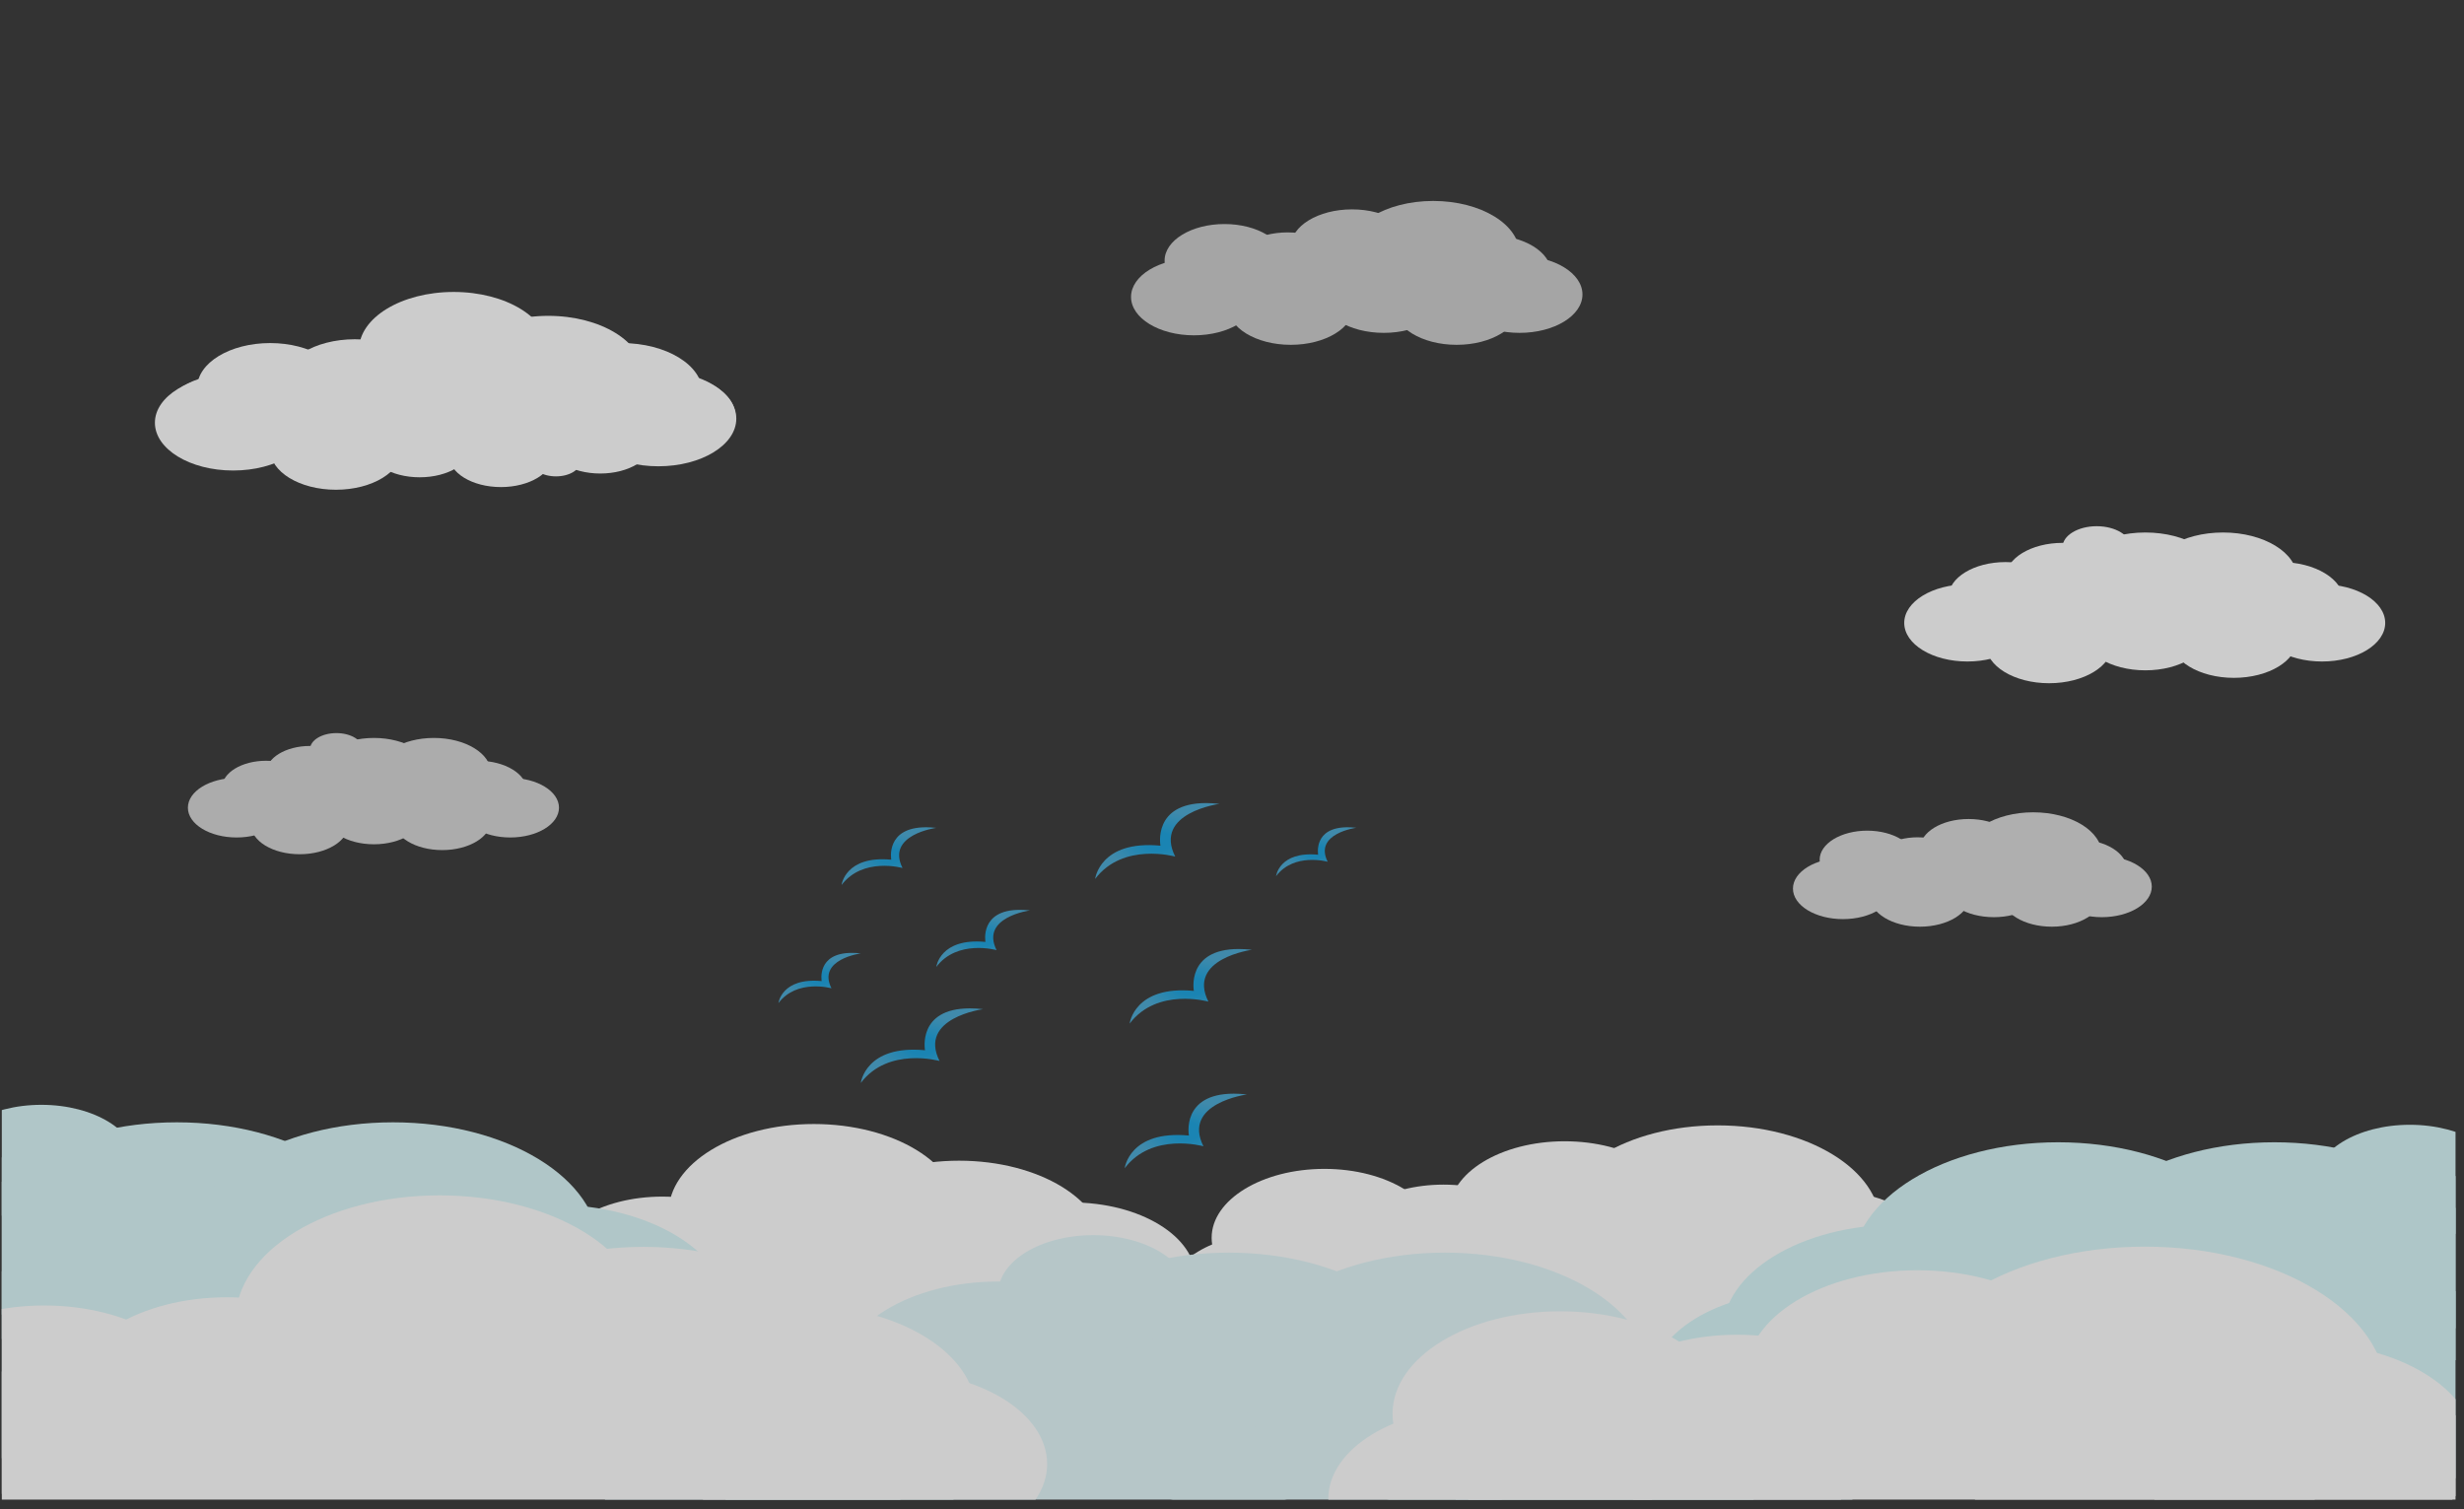 <svg width="240" height="147" viewBox="0 0 240 147" fill="none" xmlns="http://www.w3.org/2000/svg">
<rect x="0" y="0" width="240" height="147" fill="#333333" stroke="none"/>
<g opacity="0.75" clip-path="url(#clip0_38_2966)">
<path d="M183.762 132.113H123.585C118.186 132.113 113.809 129.439 113.809 126.14C113.809 122.842 118.186 120.168 123.585 120.168H183.762C189.162 120.168 193.539 122.842 193.539 126.14C193.539 129.439 189.162 132.113 183.762 132.113Z" fill="white"/>
<path d="M139.985 120.558C139.985 124.264 135.067 127.268 129.001 127.268C122.935 127.268 118.017 124.264 118.017 120.558C118.017 116.853 122.935 113.848 129.001 113.848C135.067 113.848 139.985 116.853 139.985 120.558Z" fill="white"/>
<path d="M150.735 121.577C150.735 124.998 146.195 127.771 140.595 127.771C134.994 127.771 130.454 124.998 130.454 121.577C130.454 118.155 134.994 115.382 140.595 115.382C146.195 115.382 150.735 118.155 150.735 121.577Z" fill="white"/>
<path d="M163.635 118.022C163.635 121.812 158.605 124.885 152.4 124.885C146.195 124.885 141.165 121.812 141.165 118.022C141.165 114.232 146.195 111.159 152.4 111.159C158.605 111.159 163.635 114.232 163.635 118.022Z" fill="white"/>
<path d="M183.145 119.287C183.145 124.631 176.053 128.963 167.306 128.963C158.558 128.963 151.467 124.631 151.467 119.287C151.467 113.943 158.558 109.611 167.306 109.611C176.053 109.611 183.145 113.943 183.145 119.287Z" fill="white"/>
<path d="M188.931 122.775C188.931 126.565 183.901 129.638 177.696 129.638C171.491 129.638 166.461 126.565 166.461 122.775C166.461 118.984 171.491 115.911 177.696 115.911C183.901 115.911 188.931 118.984 188.931 122.775Z" fill="white"/>
<path d="M110.901 134.531H46.225C40.422 134.531 35.718 131.657 35.718 128.112C35.718 124.567 40.422 121.693 46.225 121.693H110.901C116.705 121.693 121.409 124.567 121.409 128.112C121.409 131.657 116.705 134.531 110.901 134.531Z" fill="white"/>
<path d="M62.736 123.776C62.736 127.453 57.857 130.434 51.838 130.434C45.819 130.434 40.939 127.453 40.939 123.776C40.939 120.099 45.819 117.118 51.838 117.118C57.857 117.118 62.736 120.099 62.736 123.776Z" fill="white"/>
<path d="M75.405 123.207C75.405 126.884 70.525 129.865 64.507 129.865C58.487 129.865 53.608 126.884 53.608 123.207C53.608 119.53 58.487 116.549 64.507 116.549C70.525 116.549 75.405 119.53 75.405 123.207Z" fill="white"/>
<path d="M93.412 118.121C93.412 122.894 87.079 126.763 79.266 126.763C71.453 126.763 65.119 122.894 65.119 118.121C65.119 113.348 71.453 109.479 79.266 109.479C87.079 109.479 93.412 113.348 93.412 118.121Z" fill="white"/>
<path d="M107.559 121.693C107.559 126.466 101.226 130.335 93.412 130.335C85.599 130.335 79.266 126.466 79.266 121.693C79.266 116.92 85.599 113.051 93.412 113.051C101.226 113.051 107.559 116.92 107.559 121.693Z" fill="white"/>
<path d="M116.457 124.495C116.457 128.568 111.05 131.871 104.382 131.871C97.713 131.871 92.307 128.568 92.307 124.495C92.307 120.421 97.713 117.118 104.382 117.118C111.05 117.118 116.457 120.421 116.457 124.495Z" fill="white"/>
<path d="M165.542 154.722H73.811C65.58 154.722 58.908 150.646 58.908 145.618C58.908 140.59 65.58 136.514 73.811 136.514H165.542C173.773 136.514 180.445 140.59 180.445 145.618C180.445 150.646 173.773 154.722 165.542 154.722Z" fill="#E2F7FA"/>
<path d="M97.229 139.468C97.229 144.683 90.308 148.911 81.772 148.911C73.234 148.911 66.314 144.683 66.314 139.468C66.314 134.253 73.234 130.025 81.772 130.025C90.308 130.025 97.229 134.253 97.229 139.468Z" fill="#E2F7FA"/>
<path d="M112.687 134.262C112.687 139.477 105.766 143.704 97.229 143.704C88.692 143.704 81.771 139.477 81.771 134.262C81.771 129.047 88.692 124.819 97.229 124.819C105.766 124.819 112.687 129.047 112.687 134.262Z" fill="#E2F7FA"/>
<path d="M139.741 134.262C139.741 141.031 130.758 146.519 119.676 146.519C108.595 146.519 99.612 141.031 99.612 134.262C99.612 127.493 108.595 122.005 119.676 122.005C130.758 122.005 139.741 127.493 139.741 134.262Z" fill="#E2F7FA"/>
<path d="M160.802 134.262C160.802 141.031 151.819 146.519 140.737 146.519C129.656 146.519 120.673 141.031 120.673 134.262C120.673 127.493 129.656 122.005 140.737 122.005C151.819 122.005 160.802 127.493 160.802 134.262Z" fill="#E2F7FA"/>
<path d="M115.742 125.956C115.742 129.078 111.598 131.61 106.486 131.61C101.373 131.61 97.229 129.078 97.229 125.956C97.229 122.833 101.373 120.301 106.486 120.301C111.598 120.301 115.742 122.833 115.742 125.956Z" fill="#E2F7FA"/>
<path d="M173.421 140.487C173.421 146.265 165.753 150.949 156.295 150.949C146.837 150.949 139.169 146.265 139.169 140.487C139.169 134.71 146.837 130.026 156.295 130.026C165.753 130.026 173.421 134.71 173.421 140.487Z" fill="#E2F7FA"/>
<path d="M63.086 142.03H-28.645C-36.876 142.03 -43.548 137.954 -43.548 132.926C-43.548 127.898 -36.876 123.822 -28.645 123.822H63.086C71.317 123.822 77.989 127.898 77.989 132.926C77.989 137.954 71.317 142.03 63.086 142.03Z" fill="#D9F7F9"/>
<path d="M10.231 121.57C10.231 126.785 3.31 131.012 -5.227 131.012C-13.764 131.012 -20.684 126.785 -20.684 121.57C-20.684 116.355 -13.764 112.127 -5.227 112.127C3.31 112.127 10.231 116.355 10.231 121.57Z" fill="#D9F7F9"/>
<path d="M37.285 121.57C37.285 128.339 28.302 133.827 17.22 133.827C6.139 133.827 -2.844 128.339 -2.844 121.57C-2.844 114.8 6.139 109.313 17.22 109.313C28.302 109.313 37.285 114.8 37.285 121.57Z" fill="#D9F7F9"/>
<path d="M58.346 121.57C58.346 128.339 49.363 133.827 38.281 133.827C27.2 133.827 18.217 128.339 18.217 121.57C18.217 114.8 27.2 109.313 38.281 109.313C49.363 109.313 58.346 114.8 58.346 121.57Z" fill="#D9F7F9"/>
<path d="M13.287 113.264C13.287 116.386 9.142 118.918 4.03 118.918C-1.083 118.918 -5.227 116.386 -5.227 113.264C-5.227 110.141 -1.083 107.609 4.03 107.609C9.142 107.609 13.287 110.141 13.287 113.264Z" fill="#D9F7F9"/>
<path d="M70.965 127.795C70.965 133.573 63.297 138.257 53.839 138.257C44.381 138.257 36.713 133.573 36.713 127.795C36.713 122.017 44.381 117.333 53.839 117.333C63.297 117.333 70.965 122.017 70.965 127.795Z" fill="#D9F7F9"/>
<path d="M175.667 143.973H267.398C275.629 143.973 282.301 139.897 282.301 134.869C282.301 129.841 275.629 125.766 267.398 125.766H175.667C167.436 125.766 160.764 129.841 160.764 134.869C160.764 139.897 167.436 143.973 175.667 143.973Z" fill="#D7F7F9"/>
<path d="M228.522 123.513C228.522 128.729 235.443 132.956 243.98 132.956C252.517 132.956 259.437 128.729 259.437 123.513C259.437 118.299 252.517 114.071 243.98 114.071C235.443 114.071 228.522 118.299 228.522 123.513Z" fill="#D7F7F9"/>
<path d="M201.469 123.513C201.469 130.283 210.452 135.77 221.533 135.77C232.614 135.77 241.597 130.283 241.597 123.513C241.597 116.744 232.614 111.257 221.533 111.257C210.452 111.257 201.469 116.744 201.469 123.513Z" fill="#D7F7F9"/>
<path d="M180.408 123.513C180.408 130.283 189.391 135.77 200.472 135.77C211.553 135.77 220.536 130.283 220.536 123.513C220.536 116.744 211.553 111.257 200.472 111.257C189.391 111.257 180.408 116.744 180.408 123.513Z" fill="#D7F7F9"/>
<path d="M225.467 115.207C225.467 118.33 229.611 120.862 234.723 120.862C239.836 120.862 243.979 118.33 243.979 115.207C243.979 112.084 239.836 109.553 234.723 109.553C229.611 109.553 225.467 112.084 225.467 115.207Z" fill="#D7F7F9"/>
<path d="M167.788 129.739C167.788 135.517 175.455 140.201 184.914 140.201C194.372 140.201 202.04 135.517 202.04 129.739C202.04 123.961 194.372 119.277 184.914 119.277C175.455 119.277 167.788 123.961 167.788 129.739Z" fill="#D7F7F9"/>
<g opacity="0.74">
<path d="M148.337 31.517H116.391C113.525 31.517 111.201 30.097 111.201 28.346C111.201 26.595 113.525 25.175 116.391 25.175H148.337C151.204 25.175 153.527 26.595 153.527 28.346C153.527 30.097 151.204 31.517 148.337 31.517Z" fill="white"/>
<path d="M125.097 25.383C125.097 27.35 122.487 28.945 119.266 28.945C116.046 28.945 113.435 27.35 113.435 25.383C113.435 23.416 116.046 21.821 119.266 21.821C122.487 21.821 125.097 23.416 125.097 25.383Z" fill="white"/>
<path d="M130.804 25.923C130.804 27.739 128.394 29.212 125.421 29.212C122.448 29.212 120.038 27.739 120.038 25.923C120.038 24.107 122.448 22.635 125.421 22.635C128.394 22.635 130.804 24.107 130.804 25.923Z" fill="white"/>
<path d="M137.652 24.036C137.652 26.048 134.982 27.68 131.688 27.68C128.394 27.68 125.724 26.048 125.724 24.036C125.724 22.024 128.394 20.393 131.688 20.393C134.982 20.393 137.652 22.024 137.652 24.036Z" fill="white"/>
<path d="M148.01 24.708C148.01 27.545 144.245 29.844 139.601 29.844C134.957 29.844 131.193 27.545 131.193 24.708C131.193 21.871 134.957 19.572 139.601 19.572C144.245 19.572 148.01 21.871 148.01 24.708Z" fill="white"/>
<path d="M122.419 28.918C122.419 30.985 119.676 32.66 116.293 32.66C112.909 32.66 110.166 30.985 110.166 28.918C110.166 26.851 112.909 25.175 116.293 25.175C119.676 25.175 122.419 26.851 122.419 28.918Z" fill="white"/>
<path d="M131.85 29.844C131.85 31.911 129.108 33.586 125.724 33.586C122.34 33.586 119.597 31.911 119.597 29.844C119.597 27.777 122.34 26.102 125.724 26.102C129.108 26.102 131.85 27.777 131.85 29.844Z" fill="white"/>
<path d="M140.91 28.679C140.91 30.746 138.168 32.421 134.784 32.421C131.401 32.421 128.658 30.746 128.658 28.679C128.658 26.612 131.401 24.937 134.784 24.937C138.168 24.937 140.91 26.612 140.91 28.679Z" fill="white"/>
<path d="M154.136 28.679C154.136 30.746 151.393 32.421 148.01 32.421C144.626 32.421 141.883 30.746 141.883 28.679C141.883 26.612 144.626 24.937 148.01 24.937C151.393 24.937 154.136 26.612 154.136 28.679Z" fill="white"/>
<path d="M148.01 29.844C148.01 31.911 145.267 33.586 141.883 33.586C138.499 33.586 135.756 31.911 135.756 29.844C135.756 27.777 138.499 26.102 141.883 26.102C145.267 26.102 148.01 27.777 148.01 29.844Z" fill="white"/>
<path d="M151.082 26.559C151.082 28.572 148.411 30.203 145.117 30.203C141.823 30.203 139.153 28.572 139.153 26.559C139.153 24.547 141.823 22.916 145.117 22.916C148.411 22.916 151.082 24.547 151.082 26.559Z" fill="white"/>
</g>
<g opacity="0.81">
<path d="M204.981 88.613H179.587C177.309 88.613 175.462 87.485 175.462 86.093C175.462 84.701 177.309 83.573 179.587 83.573H204.981C207.26 83.573 209.107 84.701 209.107 86.093C209.107 87.485 207.26 88.613 204.981 88.613Z" fill="white"/>
<path d="M186.508 83.738C186.508 85.301 184.433 86.569 181.873 86.569C179.313 86.569 177.238 85.301 177.238 83.738C177.238 82.174 179.313 80.906 181.873 80.906C184.433 80.906 186.508 82.174 186.508 83.738Z" fill="white"/>
<path d="M191.044 84.167C191.044 85.611 189.128 86.781 186.765 86.781C184.402 86.781 182.486 85.611 182.486 84.167C182.486 82.724 184.402 81.553 186.765 81.553C189.128 81.553 191.044 82.724 191.044 84.167Z" fill="white"/>
<path d="M196.488 82.667C196.488 84.267 194.365 85.564 191.747 85.564C189.129 85.564 187.006 84.267 187.006 82.667C187.006 81.068 189.129 79.771 191.747 79.771C194.365 79.771 196.488 81.068 196.488 82.667Z" fill="white"/>
<path d="M204.72 83.201C204.72 85.456 201.728 87.284 198.037 87.284C194.346 87.284 191.353 85.456 191.353 83.201C191.353 80.946 194.346 79.118 198.037 79.118C201.728 79.118 204.72 80.946 204.72 83.201Z" fill="white"/>
<path d="M184.379 86.548C184.379 88.191 182.198 89.522 179.509 89.522C176.82 89.522 174.639 88.191 174.639 86.548C174.639 84.905 176.82 83.573 179.509 83.573C182.198 83.573 184.379 84.905 184.379 86.548Z" fill="white"/>
<path d="M191.875 87.284C191.875 88.927 189.695 90.259 187.005 90.259C184.316 90.259 182.136 88.927 182.136 87.284C182.136 85.641 184.316 84.309 187.005 84.309C189.695 84.309 191.875 85.641 191.875 87.284Z" fill="white"/>
<path d="M199.078 86.358C199.078 88 196.897 89.332 194.208 89.332C191.518 89.332 189.338 88 189.338 86.358C189.338 84.715 191.518 83.383 194.208 83.383C196.897 83.383 199.078 84.715 199.078 86.358Z" fill="white"/>
<path d="M209.59 86.358C209.59 88 207.41 89.332 204.72 89.332C202.031 89.332 199.851 88 199.851 86.358C199.851 84.715 202.031 83.383 204.72 83.383C207.41 83.383 209.59 84.715 209.59 86.358Z" fill="white"/>
<path d="M204.72 87.284C204.72 88.927 202.54 90.259 199.85 90.259C197.161 90.259 194.981 88.927 194.981 87.284C194.981 85.641 197.161 84.309 199.85 84.309C202.54 84.309 204.72 85.641 204.72 87.284Z" fill="white"/>
<path d="M207.162 84.673C207.162 86.272 205.04 87.569 202.421 87.569C199.803 87.569 197.68 86.272 197.68 84.673C197.68 83.073 199.803 81.777 202.421 81.777C205.04 81.777 207.162 83.073 207.162 84.673Z" fill="white"/>
</g>
<path d="M233.377 154.874H143.916C135.889 154.874 129.382 150.899 129.382 145.995C129.382 141.092 135.889 137.116 143.916 137.116H233.377C241.404 137.116 247.911 141.092 247.911 145.995C247.911 150.899 241.404 154.874 233.377 154.874Z" fill="white"/>
<path d="M168.296 137.697C168.296 143.206 160.985 147.672 151.968 147.672C142.95 147.672 135.639 143.206 135.639 137.697C135.639 132.188 142.95 127.722 151.968 127.722C160.985 127.722 168.296 132.188 168.296 137.697Z" fill="white"/>
<path d="M184.278 139.211C184.278 144.297 177.529 148.42 169.203 148.42C160.877 148.42 154.128 144.297 154.128 139.211C154.128 134.125 160.877 130.002 169.203 130.002C177.529 130.002 184.278 134.125 184.278 139.211Z" fill="white"/>
<path d="M203.455 133.926C203.455 139.561 195.977 144.129 186.753 144.129C177.529 144.129 170.051 139.561 170.051 133.926C170.051 128.292 177.529 123.723 186.753 123.723C195.977 123.723 203.455 128.292 203.455 133.926Z" fill="white"/>
<path d="M232.459 135.807C232.459 143.751 221.917 150.19 208.912 150.19C195.908 150.19 185.367 143.751 185.367 135.807C185.367 127.863 195.908 121.423 208.912 121.423C221.917 121.423 232.459 127.863 232.459 135.807Z" fill="white"/>
<path d="M241.061 140.992C241.061 146.627 233.583 151.195 224.359 151.195C215.135 151.195 207.657 146.627 207.657 140.992C207.657 135.357 215.135 130.789 224.359 130.789C233.583 130.789 241.061 135.357 241.061 140.992Z" fill="white"/>
<path d="M64.799 44.76H22.655C18.874 44.76 15.809 42.887 15.809 40.577C15.809 38.267 18.874 36.395 22.655 36.395H64.799C68.581 36.395 71.646 38.267 71.646 40.577C71.646 42.887 68.581 44.76 64.799 44.76Z" fill="white"/>
<path d="M33.414 37.752C33.414 40.148 30.235 42.09 26.313 42.09C22.391 42.09 19.211 40.148 19.211 37.752C19.211 35.356 22.391 33.414 26.313 33.414C30.235 33.414 33.414 35.356 33.414 37.752Z" fill="white"/>
<path d="M30.33 41.173C30.33 43.744 26.918 45.828 22.709 45.828C18.5 45.828 15.088 43.744 15.088 41.173C15.088 38.602 18.5 36.517 22.709 36.517C26.918 36.517 30.33 38.602 30.33 41.173Z" fill="white"/>
<path d="M41.669 37.381C41.669 39.777 38.49 41.719 34.568 41.719C30.646 41.719 27.466 39.777 27.466 37.381C27.466 34.985 30.646 33.043 34.568 33.043C38.49 33.043 41.669 34.985 41.669 37.381Z" fill="white"/>
<path d="M53.403 34.067C53.403 37.177 49.276 39.699 44.185 39.699C39.094 39.699 34.967 37.177 34.967 34.067C34.967 30.957 39.094 28.436 44.185 28.436C49.276 28.436 53.403 30.957 53.403 34.067Z" fill="white"/>
<path d="M62.621 36.395C62.621 39.505 58.494 42.026 53.403 42.026C48.312 42.026 44.185 39.505 44.185 36.395C44.185 33.285 48.312 30.763 53.403 30.763C58.494 30.763 62.621 33.285 62.621 36.395Z" fill="white"/>
<path d="M39.131 43.786C39.131 45.948 36.262 47.701 32.722 47.701C29.182 47.701 26.313 45.948 26.313 43.786C26.313 41.624 29.182 39.871 32.722 39.871C36.262 39.871 39.131 41.624 39.131 43.786Z" fill="white"/>
<path d="M45.941 43.395C45.941 45.103 43.674 46.488 40.878 46.488C38.082 46.488 35.815 45.103 35.815 43.395C35.815 41.687 38.082 40.302 40.878 40.302C43.674 40.302 45.941 41.687 45.941 43.395Z" fill="white"/>
<path d="M53.854 44.348C53.854 46.057 51.587 47.441 48.791 47.441C45.995 47.441 43.727 46.057 43.727 44.348C43.727 42.64 45.995 41.256 48.791 41.256C51.587 41.256 53.854 42.64 53.854 44.348Z" fill="white"/>
<path d="M63.53 43.027C63.53 44.735 61.263 46.12 58.467 46.12C55.67 46.12 53.403 44.735 53.403 43.027C53.403 41.319 55.67 39.934 58.467 39.934C61.263 39.934 63.53 41.319 63.53 43.027Z" fill="white"/>
<path d="M71.717 40.779C71.717 43.34 68.319 45.416 64.127 45.416C59.935 45.416 56.537 43.34 56.537 40.779C56.537 38.218 59.935 36.142 64.127 36.142C68.319 36.142 71.717 38.218 71.717 40.779Z" fill="white"/>
<path d="M56.536 44.942C56.536 45.746 55.47 46.398 54.154 46.398C52.839 46.398 51.772 45.746 51.772 44.942C51.772 44.139 52.839 43.487 54.154 43.487C55.47 43.487 56.536 44.139 56.536 44.942Z" fill="white"/>
<path d="M68.419 38.22C68.419 40.875 64.896 43.027 60.551 43.027C56.206 43.027 52.683 40.875 52.683 38.22C52.683 35.566 56.206 33.414 60.551 33.414C64.896 33.414 68.419 35.566 68.419 38.22Z" fill="white"/>
<path d="M87.24 151.604H-3.575C-11.723 151.604 -18.329 147.568 -18.329 142.591V142.59C-18.329 137.613 -11.723 133.578 -3.575 133.578H87.24C95.388 133.578 101.994 137.613 101.994 142.59V142.591C101.994 147.568 95.388 151.604 87.24 151.604Z" fill="white"/>
<path d="M19.609 136.502C19.609 141.665 12.758 145.851 4.306 145.851C-4.145 145.851 -10.997 141.665 -10.997 136.502C-10.997 131.339 -4.145 127.154 4.306 127.154C12.758 127.154 19.609 131.339 19.609 136.502Z" fill="white"/>
<path d="M37.398 135.703C37.398 140.866 30.546 145.052 22.095 145.052C13.643 145.052 6.791 140.866 6.791 135.703C6.791 130.54 13.643 126.355 22.095 126.355C30.546 126.355 37.398 130.54 37.398 135.703Z" fill="white"/>
<path d="M62.683 128.562C62.683 135.264 53.79 140.697 42.819 140.697C31.849 140.697 22.956 135.264 22.956 128.562C22.956 121.86 31.849 116.428 42.819 116.428C53.79 116.428 62.683 121.86 62.683 128.562Z" fill="white"/>
<path d="M82.547 133.578C82.547 140.279 73.654 145.712 62.683 145.712C51.712 145.712 42.819 140.279 42.819 133.578C42.819 126.876 51.712 121.443 62.683 121.443C73.654 121.443 82.547 126.876 82.547 133.578Z" fill="white"/>
<path d="M95.04 137.511C95.04 143.232 87.45 147.869 78.086 147.869C68.722 147.869 61.131 143.232 61.131 137.511C61.131 131.791 68.722 127.154 78.086 127.154C87.45 127.154 95.04 131.791 95.04 137.511Z" fill="white"/>
<path d="M225.442 63.619H192.485C189.528 63.619 187.131 62.154 187.131 60.348C187.131 58.541 189.528 57.077 192.485 57.077H225.442C228.4 57.077 230.797 58.541 230.797 60.348C230.797 62.154 228.4 63.619 225.442 63.619Z" fill="white"/>
<path d="M200.899 58.139C200.899 60.012 198.412 61.531 195.345 61.531C192.278 61.531 189.792 60.012 189.792 58.139C189.792 56.265 192.278 54.746 195.345 54.746C198.412 54.746 200.899 56.265 200.899 58.139Z" fill="white"/>
<path d="M206.452 56.268C206.452 58.142 203.966 59.66 200.899 59.66C197.832 59.66 195.345 58.142 195.345 56.268C195.345 54.394 197.832 52.875 200.899 52.875C203.966 52.875 206.452 54.394 206.452 56.268Z" fill="white"/>
<path d="M216.173 56.268C216.173 58.7 212.945 60.672 208.964 60.672C204.983 60.672 201.755 58.7 201.755 56.268C201.755 53.836 204.983 51.864 208.964 51.864C212.945 51.864 216.173 53.836 216.173 56.268Z" fill="white"/>
<path d="M223.739 56.268C223.739 58.7 220.512 60.672 216.531 60.672C212.549 60.672 209.322 58.7 209.322 56.268C209.322 53.836 212.549 51.864 216.531 51.864C220.512 51.864 223.739 53.836 223.739 56.268Z" fill="white"/>
<path d="M207.55 53.284C207.55 54.406 206.061 55.316 204.224 55.316C202.387 55.316 200.899 54.406 200.899 53.284C200.899 52.162 202.387 51.252 204.224 51.252C206.061 51.252 207.55 52.162 207.55 53.284Z" fill="white"/>
<path d="M228.273 58.505C228.273 60.581 225.518 62.264 222.121 62.264C218.722 62.264 215.967 60.581 215.967 58.505C215.967 56.429 218.722 54.746 222.121 54.746C225.518 54.746 228.273 56.429 228.273 58.505Z" fill="white"/>
<path d="M232.326 60.672C232.326 62.747 229.571 64.43 226.173 64.43C222.775 64.43 220.02 62.747 220.02 60.672C220.02 58.596 222.775 56.913 226.173 56.913C229.571 56.913 232.326 58.596 232.326 60.672Z" fill="white"/>
<path d="M223.739 62.263C223.739 64.339 220.984 66.022 217.586 66.022C214.188 66.022 211.433 64.339 211.433 62.263C211.433 60.188 214.188 58.505 217.586 58.505C220.984 58.505 223.739 60.188 223.739 62.263Z" fill="white"/>
<path d="M215.117 61.531C215.117 63.607 212.362 65.29 208.964 65.29C205.566 65.29 202.811 63.607 202.811 61.531C202.811 59.455 205.566 57.772 208.964 57.772C212.362 57.772 215.117 59.455 215.117 61.531Z" fill="white"/>
<path d="M205.742 62.787C205.742 64.863 202.986 66.546 199.589 66.546C196.191 66.546 193.435 64.863 193.435 62.787C193.435 60.711 196.191 59.028 199.589 59.028C202.986 59.028 205.742 60.711 205.742 62.787Z" fill="white"/>
<path d="M197.783 60.672C197.783 62.747 195.028 64.43 191.63 64.43C188.232 64.43 185.477 62.747 185.477 60.672C185.477 58.596 188.232 56.913 191.63 56.913C195.028 56.913 197.783 58.596 197.783 60.672Z" fill="white"/>
<g opacity="0.79">
<path d="M49.136 80.944H23.707C21.426 80.944 19.577 79.814 19.577 78.42C19.577 77.027 21.426 75.897 23.707 75.897H49.136C51.417 75.897 53.267 77.027 53.267 78.42C53.267 79.814 51.417 80.944 49.136 80.944Z" fill="white"/>
<path d="M30.199 76.716C30.199 78.161 28.28 79.333 25.914 79.333C23.548 79.333 21.63 78.161 21.63 76.716C21.63 75.27 23.548 74.098 25.914 74.098C28.28 74.098 30.199 75.27 30.199 76.716Z" fill="white"/>
<path d="M34.484 75.273C34.484 76.718 32.565 77.89 30.199 77.89C27.833 77.89 25.914 76.718 25.914 75.273C25.914 73.827 27.833 72.655 30.199 72.655C32.565 72.655 34.484 73.827 34.484 75.273Z" fill="white"/>
<path d="M41.984 75.273C41.984 77.149 39.493 78.67 36.422 78.67C33.35 78.67 30.86 77.149 30.86 75.273C30.86 73.396 33.35 71.875 36.422 71.875C39.493 71.875 41.984 73.396 41.984 75.273Z" fill="white"/>
<path d="M47.822 75.273C47.822 77.149 45.332 78.67 42.26 78.67C39.188 78.67 36.698 77.149 36.698 75.273C36.698 73.396 39.188 71.875 42.26 71.875C45.332 71.875 47.822 73.396 47.822 75.273Z" fill="white"/>
<path d="M35.331 72.97C35.331 73.836 34.182 74.538 32.765 74.538C31.348 74.538 30.199 73.836 30.199 72.97C30.199 72.104 31.348 71.403 32.765 71.403C34.182 71.403 35.331 72.104 35.331 72.97Z" fill="white"/>
<path d="M51.32 76.998C51.32 78.6 49.194 79.899 46.572 79.899C43.95 79.899 41.825 78.6 41.825 76.998C41.825 75.397 43.95 74.098 46.572 74.098C49.194 74.098 51.32 75.397 51.32 76.998Z" fill="white"/>
<path d="M54.447 78.67C54.447 80.272 52.321 81.57 49.699 81.57C47.078 81.57 44.952 80.272 44.952 78.67C44.952 77.069 47.078 75.77 49.699 75.77C52.321 75.77 54.447 77.069 54.447 78.67Z" fill="white"/>
<path d="M47.822 79.898C47.822 81.5 45.696 82.799 43.074 82.799C40.452 82.799 38.327 81.5 38.327 79.898C38.327 78.297 40.452 76.998 43.074 76.998C45.696 76.998 47.822 78.297 47.822 79.898Z" fill="white"/>
<path d="M41.169 79.333C41.169 80.935 39.043 82.233 36.422 82.233C33.8 82.233 31.674 80.935 31.674 79.333C31.674 77.732 33.8 76.433 36.422 76.433C39.043 76.433 41.169 77.732 41.169 79.333Z" fill="white"/>
<path d="M33.936 80.302C33.936 81.904 31.81 83.202 29.188 83.202C26.566 83.202 24.441 81.904 24.441 80.302C24.441 78.701 26.566 77.402 29.188 77.402C31.81 77.402 33.936 78.701 33.936 80.302Z" fill="white"/>
<path d="M27.795 78.67C27.795 80.272 25.67 81.57 23.048 81.57C20.426 81.57 18.301 80.272 18.301 78.67C18.301 77.069 20.426 75.77 23.048 75.77C25.67 75.77 27.795 77.069 27.795 78.67Z" fill="white"/>
</g>
<path d="M90.099 102.293C84.291 101.747 83.845 105.477 83.845 105.477C86.525 101.93 91.514 103.339 91.514 103.339C89.405 99.14 95.758 98.29 95.758 98.29C95.29 98.239 94.861 98.214 94.465 98.215C89.33 98.215 90.099 102.293 90.099 102.293Z" fill="url(#paint0_radial_38_2966)"/>
<path d="M115.803 110.601C109.995 110.055 109.548 113.785 109.548 113.785C112.229 110.237 117.218 111.647 117.218 111.647C115.108 107.448 121.461 106.599 121.461 106.599C120.993 106.547 120.564 106.523 120.168 106.523C115.033 106.523 115.803 110.601 115.803 110.601" fill="url(#paint1_radial_38_2966)"/>
<path d="M116.285 96.512C110.478 95.966 110.031 99.696 110.031 99.696C112.712 96.148 117.701 97.558 117.701 97.558C115.591 93.359 121.944 92.509 121.944 92.509C121.476 92.457 121.047 92.433 120.651 92.433C115.516 92.434 116.285 96.512 116.285 96.512Z" fill="url(#paint2_radial_38_2966)"/>
<path d="M95.986 91.742C91.538 91.324 91.196 94.18 91.196 94.18C93.249 91.463 97.07 92.543 97.07 92.543C95.454 89.326 100.321 88.676 100.321 88.676C99.962 88.636 99.632 88.618 99.33 88.618C95.396 88.618 95.986 91.742 95.986 91.742" fill="url(#paint3_radial_38_2966)"/>
<path d="M80.034 95.557C76.123 95.189 75.822 97.701 75.822 97.701C77.627 95.312 80.987 96.261 80.987 96.261C79.566 93.433 83.845 92.861 83.845 92.861C83.53 92.826 83.241 92.81 82.975 92.81C79.516 92.81 80.034 95.557 80.034 95.557" fill="url(#paint4_radial_38_2966)"/>
<path d="M86.813 83.733C82.316 83.311 81.97 86.199 81.97 86.199C84.046 83.451 87.909 84.543 87.909 84.543C86.275 81.291 91.196 80.634 91.196 80.634C90.833 80.593 90.5 80.575 90.194 80.575C86.217 80.575 86.813 83.733 86.813 83.733Z" fill="url(#paint5_radial_38_2966)"/>
<path d="M113.031 82.368C107.123 81.813 106.669 85.607 106.669 85.607C109.395 81.998 114.469 83.432 114.469 83.432C112.324 79.16 118.787 78.296 118.787 78.296C118.311 78.243 117.874 78.219 117.472 78.219C112.248 78.219 113.031 82.368 113.031 82.368" fill="url(#paint6_radial_38_2966)"/>
<path d="M128.392 83.249C124.583 82.891 124.291 85.337 124.291 85.337C126.049 83.011 129.32 83.935 129.32 83.935C127.936 81.182 132.102 80.625 132.102 80.625C131.795 80.591 131.514 80.575 131.254 80.575C127.887 80.575 128.392 83.249 128.392 83.249Z" fill="url(#paint7_radial_38_2966)"/>
</g>
<defs>
<radialGradient id="paint0_radial_38_2966" cx="0" cy="0" r="1" gradientUnits="userSpaceOnUse" gradientTransform="translate(89.802 101.846) scale(5.95 3.635)">
<stop stop-color="#129FDD"/>
<stop offset="0.057" stop-color="#129FDD"/>
<stop offset="0.241" stop-color="#129FDD"/>
<stop offset="0.812" stop-color="#44A7D3"/>
<stop offset="1" stop-color="#44A7D3"/>
</radialGradient>
<radialGradient id="paint1_radial_38_2966" cx="0" cy="0" r="1" gradientUnits="userSpaceOnUse" gradientTransform="translate(115.505 110.154) scale(5.95 3.635)">
<stop stop-color="#129FDD"/>
<stop offset="0.057" stop-color="#129FDD"/>
<stop offset="0.241" stop-color="#129FDD"/>
<stop offset="0.812" stop-color="#44A7D3"/>
<stop offset="1" stop-color="#44A7D3"/>
</radialGradient>
<radialGradient id="paint2_radial_38_2966" cx="0" cy="0" r="1" gradientUnits="userSpaceOnUse" gradientTransform="translate(115.988 96.065) scale(5.95 3.635)">
<stop stop-color="#129FDD"/>
<stop offset="0.057" stop-color="#129FDD"/>
<stop offset="0.241" stop-color="#129FDD"/>
<stop offset="0.812" stop-color="#44A7D3"/>
<stop offset="1" stop-color="#44A7D3"/>
</radialGradient>
<radialGradient id="paint3_radial_38_2966" cx="0" cy="0" r="1" gradientUnits="userSpaceOnUse" gradientTransform="translate(95.758 91.399) scale(4.558 2.784)">
<stop stop-color="#129FDD"/>
<stop offset="0.057" stop-color="#129FDD"/>
<stop offset="0.241" stop-color="#129FDD"/>
<stop offset="0.812" stop-color="#44A7D3"/>
<stop offset="1" stop-color="#44A7D3"/>
</radialGradient>
<radialGradient id="paint4_radial_38_2966" cx="0" cy="0" r="1" gradientUnits="userSpaceOnUse" gradientTransform="translate(79.834 95.256) scale(4.007 2.448)">
<stop stop-color="#129FDD"/>
<stop offset="0.057" stop-color="#129FDD"/>
<stop offset="0.241" stop-color="#129FDD"/>
<stop offset="0.812" stop-color="#44A7D3"/>
<stop offset="1" stop-color="#44A7D3"/>
</radialGradient>
<radialGradient id="paint5_radial_38_2966" cx="0" cy="0" r="1" gradientUnits="userSpaceOnUse" gradientTransform="translate(86.583 83.387) scale(4.608 2.815)">
<stop stop-color="#129FDD"/>
<stop offset="0.057" stop-color="#129FDD"/>
<stop offset="0.241" stop-color="#129FDD"/>
<stop offset="0.812" stop-color="#44A7D3"/>
<stop offset="1" stop-color="#44A7D3"/>
</radialGradient>
<radialGradient id="paint6_radial_38_2966" cx="0" cy="0" r="1" gradientUnits="userSpaceOnUse" gradientTransform="translate(112.728 81.913) scale(6.053 3.698)">
<stop stop-color="#129FDD"/>
<stop offset="0.057" stop-color="#129FDD"/>
<stop offset="0.241" stop-color="#129FDD"/>
<stop offset="0.812" stop-color="#44A7D3"/>
<stop offset="1" stop-color="#44A7D3"/>
</radialGradient>
<radialGradient id="paint7_radial_38_2966" cx="0" cy="0" r="1" gradientUnits="userSpaceOnUse" gradientTransform="translate(128.197 82.956) scale(3.902 2.384)">
<stop stop-color="#129FDD"/>
<stop offset="0.057" stop-color="#129FDD"/>
<stop offset="0.241" stop-color="#129FDD"/>
<stop offset="0.812" stop-color="#44A7D3"/>
<stop offset="1" stop-color="#44A7D3"/>
</radialGradient>
<clipPath id="clip0_38_2966">
<rect width="239" height="146" fill="white" transform="translate(0.176 0.06)"/>
</clipPath>
</defs>
</svg>

